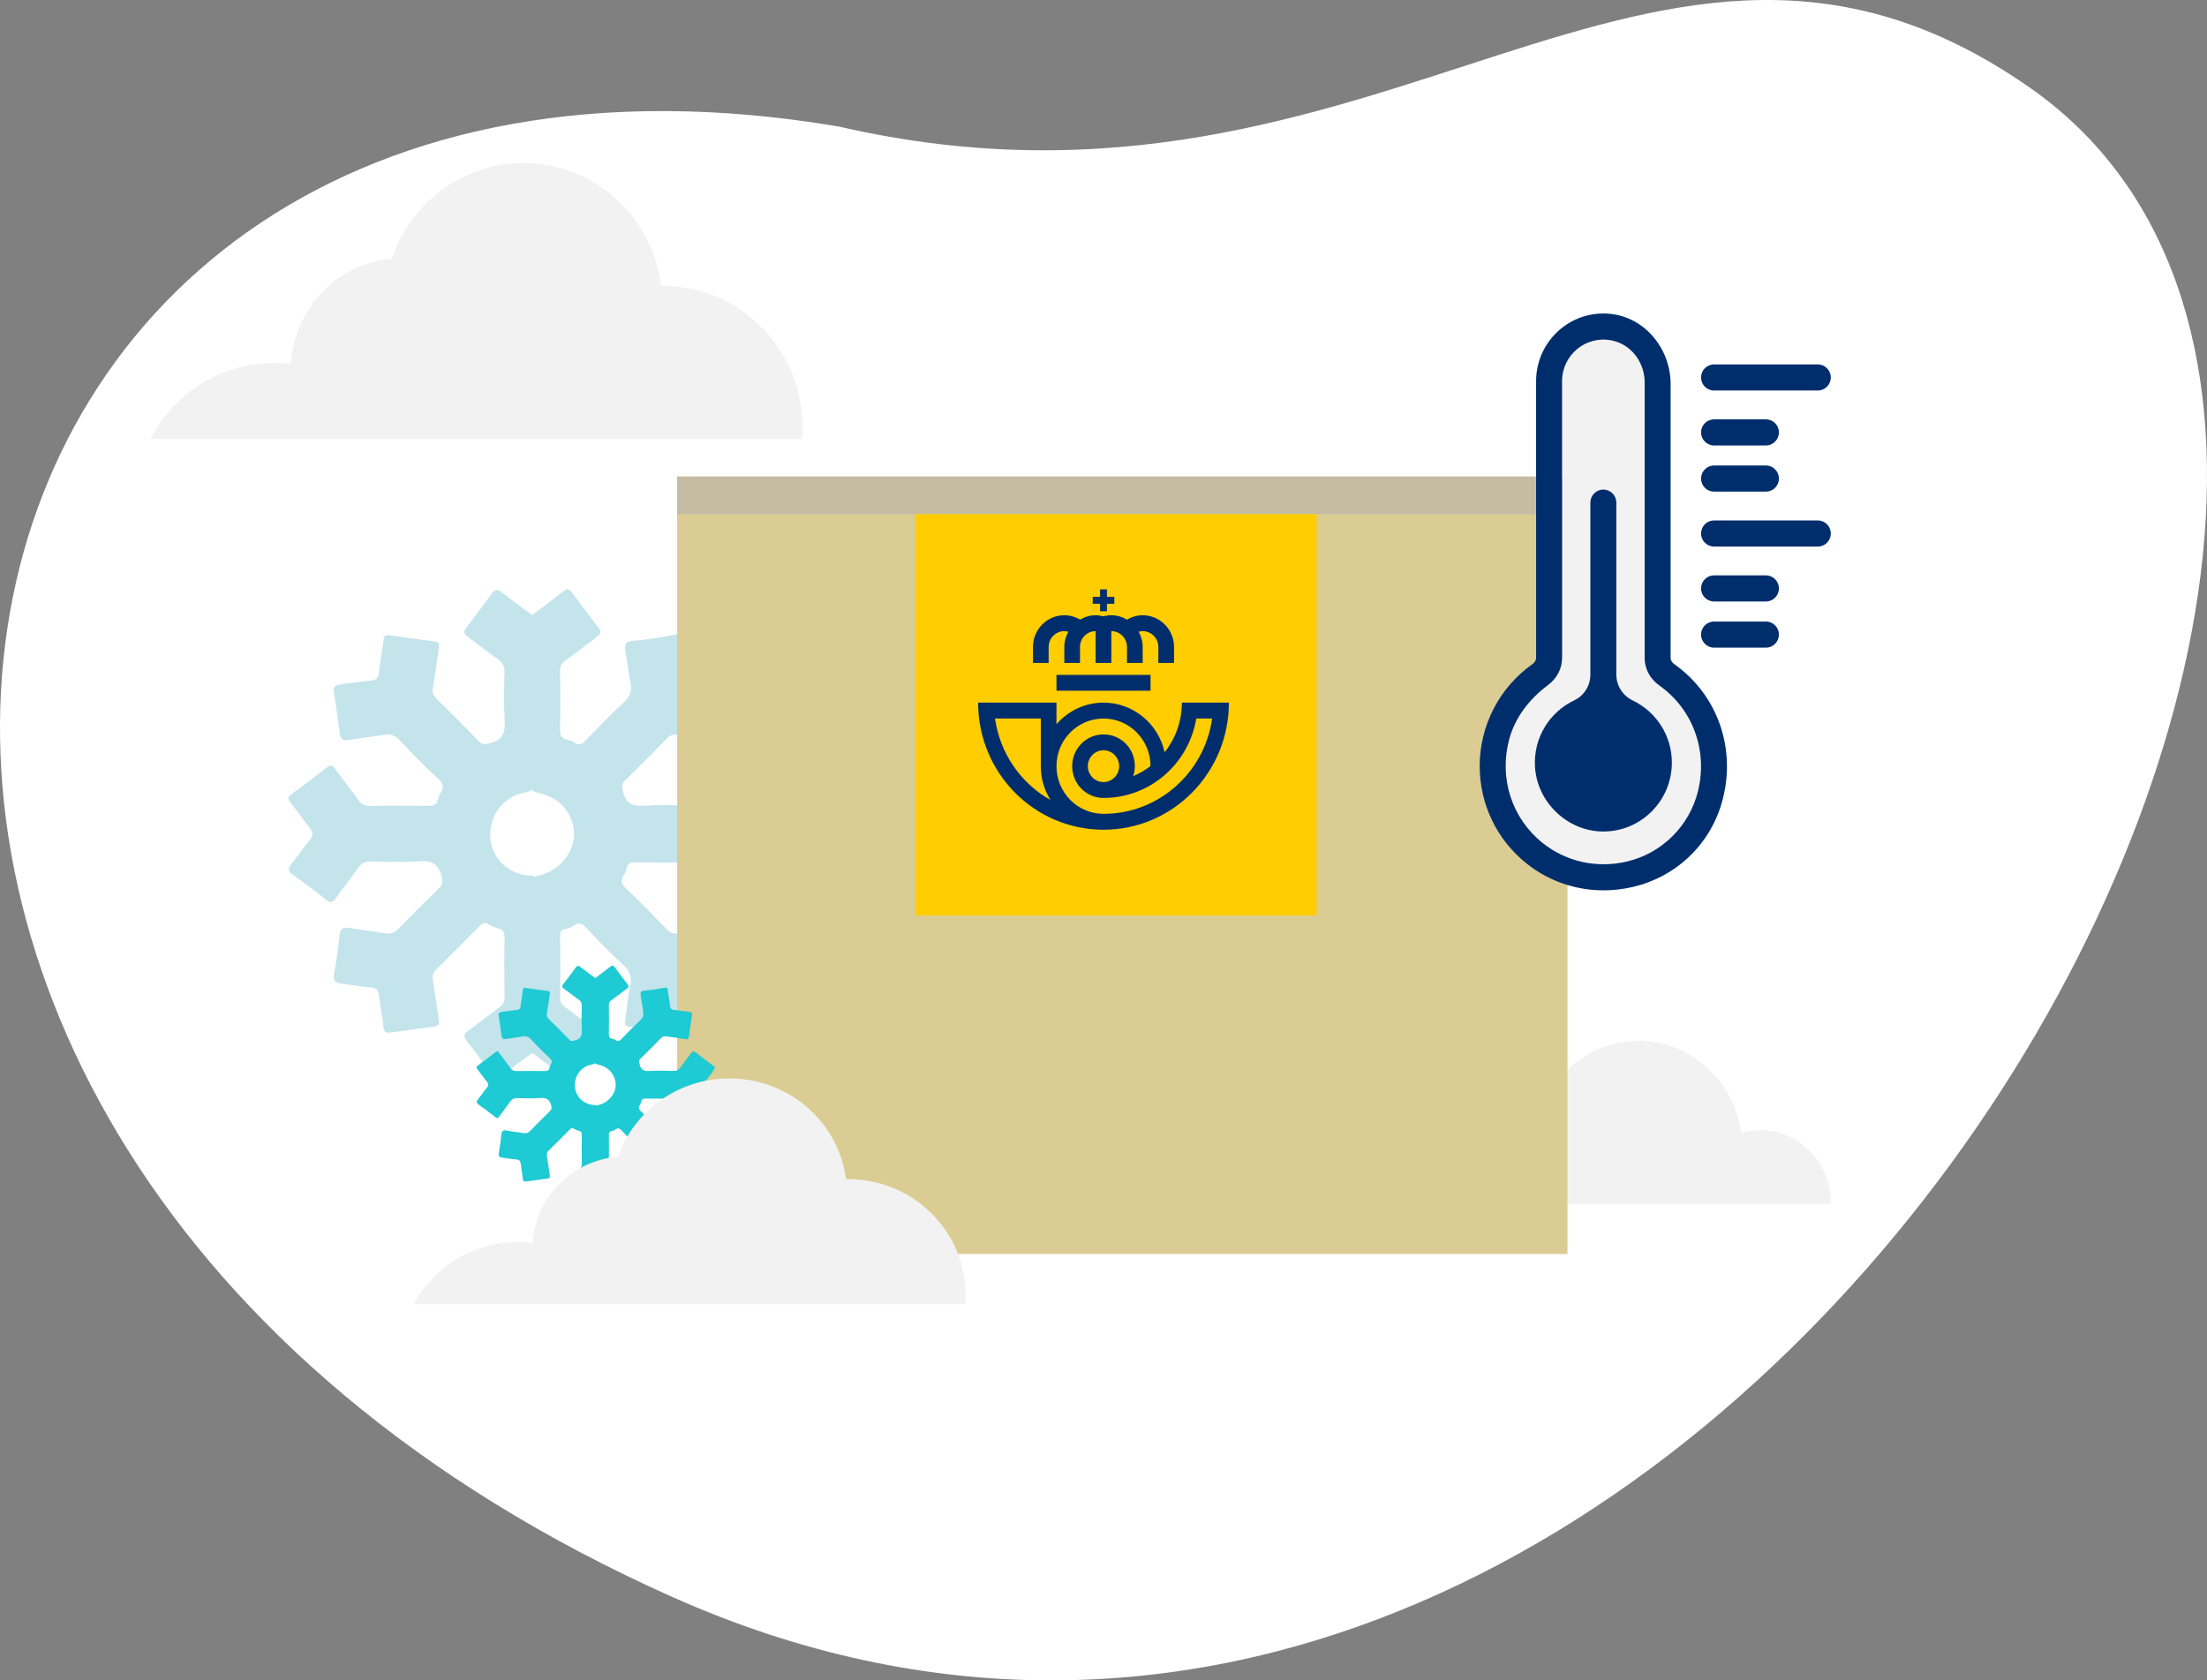 <?xml version="1.0" encoding="UTF-8"?>
<svg width="176px" height="134px" viewBox="0 0 176 134" version="1.1" xmlns="http://www.w3.org/2000/svg" xmlns:xlink="http://www.w3.org/1999/xlink">
    <rect x="0" y="0" width="176" height="134" fill="#808080" stroke="none"/>
    <title>atoms/img/ilustraciones/base/white/correos_frio</title>
    <g id="UI-KIT" stroke="none" stroke-width="1" fill="none" fill-rule="evenodd">
        <g id="Correos_web_UIkit_Illustrations" transform="translate(-760, -8707)">
            <g id="ELIPSE-BASE" transform="translate(0, 8344)">
                <g id="Group" transform="translate(760, 336)">
                    <g id="Group-3" transform="translate(0, 27)">
                        <path d="M66.909,10.094 C-10.061,-2.951 -28.539,90.689 53.61,127.347 C135.759,164.004 207.287,38.685 161.863,6.983 C131.716,-14.059 110.479,20.128 66.909,10.094" id="Fill-1" fill="#FFFFFF"></path>
                        <path d="M118,96 L145.994,96 C145.994,95.974 146,95.947 146,95.924 C146,92.721 143.48,90.123 140.369,90.123 C139.845,90.123 139.333,90.201 138.849,90.342 C138.3,86.198 134.848,83 130.668,83 C126.108,83 122.408,86.811 122.408,91.508 C122.408,91.525 122.411,91.545 122.411,91.564 C120.13,91.833 118.318,93.667 118,96" id="Fill-3" fill="#F3F2F2"></path>
                        <path d="M39.963,85.818 C39.649,86.065 39.479,86.026 39.257,85.722 C38.588,84.803 37.922,83.881 37.209,82.997 C36.892,82.605 37.034,82.421 37.361,82.183 C38.178,81.586 38.969,80.952 39.793,80.365 C40.108,80.141 40.239,79.905 40.234,79.51 C40.211,77.928 40.207,76.344 40.236,74.76 C40.244,74.334 40.104,74.13 39.709,74.026 C39.45,73.956 39.193,73.849 38.962,73.712 C38.674,73.541 38.485,73.602 38.258,73.832 C37.1,75.015 35.931,76.189 34.752,77.35 C34.511,77.588 34.467,77.817 34.521,78.142 C34.699,79.214 34.83,80.294 35,81.367 C35.05,81.687 34.945,81.823 34.636,81.864 C33.488,82.014 32.341,82.17 31.196,82.334 C30.818,82.388 30.615,82.32 30.573,81.866 C30.498,81.056 30.325,80.254 30.233,79.445 C30.182,78.989 30.046,78.764 29.528,78.734 C28.744,78.69 27.968,78.517 27.184,78.43 C26.664,78.373 26.563,78.135 26.653,77.639 C26.829,76.668 26.957,75.687 27.061,74.705 C27.12,74.153 27.264,73.873 27.909,74.001 C28.825,74.184 29.763,74.253 30.683,74.419 C31.147,74.503 31.467,74.397 31.795,74.055 C32.839,72.968 33.906,71.902 34.988,70.854 C35.319,70.533 35.333,70.279 35.205,69.828 C34.932,68.871 34.403,68.604 33.441,68.679 C32.166,68.777 30.877,68.724 29.594,68.692 C29.117,68.681 28.82,68.85 28.552,69.23 C27.982,70.036 27.354,70.802 26.787,71.611 C26.541,71.961 26.386,72.07 26,71.753 C25.161,71.063 24.286,70.415 23.396,69.795 C22.978,69.505 22.916,69.282 23.249,68.88 C23.754,68.273 24.179,67.598 24.694,67.001 C25.026,66.616 24.977,66.349 24.682,65.987 C24.152,65.336 23.678,64.64 23.153,63.984 C22.932,63.707 22.942,63.555 23.235,63.342 C24.194,62.645 25.142,61.934 26.072,61.201 C26.366,60.967 26.511,61.021 26.71,61.295 C27.323,62.133 27.971,62.944 28.571,63.791 C28.811,64.129 29.068,64.271 29.487,64.265 C31.04,64.243 32.596,64.243 34.15,64.265 C34.581,64.271 34.857,64.175 34.946,63.712 C35.045,63.194 35.685,62.765 34.992,62.143 C33.892,61.154 32.866,60.078 31.844,59.003 C31.477,58.616 31.111,58.506 30.602,58.597 C29.68,58.761 28.749,58.858 27.826,59.014 C27.365,59.092 27.151,58.946 27.093,58.475 C26.954,57.373 26.801,56.271 26.625,55.174 C26.552,54.71 26.81,54.628 27.16,54.582 C27.966,54.478 28.769,54.342 29.578,54.271 C30.003,54.234 30.17,54.073 30.217,53.648 C30.316,52.766 30.484,51.891 30.591,51.009 C30.631,50.681 30.732,50.608 31.058,50.659 C32.25,50.843 33.447,51 34.645,51.147 C34.973,51.187 35.051,51.322 35.002,51.635 C34.834,52.708 34.709,53.788 34.522,54.858 C34.458,55.224 34.542,55.458 34.795,55.708 C35.94,56.835 37.082,57.965 38.194,59.123 C38.499,59.44 38.719,59.336 39.082,59.256 C40.125,59.025 40.305,58.397 40.244,57.445 C40.164,56.163 40.208,54.872 40.233,53.586 C40.242,53.148 40.123,52.859 39.75,52.599 C38.92,52.023 38.138,51.377 37.315,50.789 C36.977,50.547 36.938,50.361 37.202,50.026 C37.889,49.152 38.553,48.259 39.202,47.356 C39.454,47.005 39.646,46.927 40.02,47.229 C40.609,47.706 41.223,48.151 41.835,48.599 L42.446,49.048 L42.446,49.048 C43.27,48.421 44.102,47.803 44.915,47.161 C45.213,46.926 45.396,46.94 45.625,47.258 C46.305,48.199 46.998,49.131 47.72,50.04 C47.999,50.391 47.904,50.569 47.59,50.799 C46.754,51.41 45.945,52.06 45.1,52.66 C44.784,52.884 44.658,53.117 44.665,53.51 C44.688,55.069 44.69,56.629 44.664,58.187 C44.657,58.622 44.755,58.886 45.208,58.976 C45.421,59.02 45.647,59.095 45.82,59.222 C46.188,59.491 46.41,59.345 46.686,59.061 C47.718,57.996 48.752,56.931 49.835,55.919 C50.272,55.51 50.383,55.088 50.291,54.541 C50.147,53.69 50.029,52.835 49.888,51.983 C49.803,51.466 49.814,51.138 50.522,51.093 C51.624,51.022 52.718,50.812 53.808,50.621 C54.186,50.554 54.267,50.663 54.309,51.014 C54.412,51.895 54.591,52.768 54.682,53.649 C54.728,54.1 54.963,54.216 55.344,54.259 C56.174,54.354 57.002,54.478 57.834,54.569 C58.159,54.605 58.34,54.71 58.285,55.076 C58.105,56.271 57.919,57.464 57.76,58.662 C57.708,59.061 57.558,59.108 57.181,59.04 C56.189,58.86 55.186,58.751 54.189,58.601 C53.807,58.543 53.494,58.561 53.188,58.879 C52.093,60.019 50.976,61.139 49.84,62.24 C49.53,62.54 49.603,62.769 49.688,63.139 C49.912,64.109 50.48,64.308 51.387,64.253 C52.664,64.174 53.952,64.203 55.234,64.247 C55.771,64.265 56.095,64.076 56.388,63.651 C56.908,62.899 57.516,62.208 58.01,61.442 C58.351,60.915 58.612,60.996 59.025,61.328 C59.851,61.992 60.709,62.618 61.557,63.256 C61.688,63.355 61.793,63.522 62,63.47 L62,63.767 C61.628,64.518 61.089,65.158 60.571,65.805 C60.188,66.283 60.143,66.654 60.552,67.155 C61.088,67.814 61.66,68.461 62,69.26 L62,69.409 C60.957,70.197 59.897,70.963 58.88,71.783 C58.502,72.088 58.339,72.009 58.09,71.656 C57.504,70.831 56.867,70.043 56.276,69.221 C56.056,68.916 55.829,68.76 55.43,68.766 C53.851,68.79 52.272,68.786 50.693,68.768 C50.292,68.764 50.023,68.847 49.96,69.289 C49.89,69.785 49.211,70.187 49.86,70.794 C51.014,71.873 52.109,73.015 53.214,74.146 C53.466,74.405 53.712,74.485 54.067,74.425 C55.134,74.248 56.209,74.125 57.273,73.936 C57.624,73.874 57.702,73.992 57.744,74.286 C57.918,75.506 58.099,76.726 58.287,77.943 C58.348,78.337 58.098,78.399 57.813,78.437 C57.01,78.548 56.208,78.698 55.4,78.744 C54.896,78.774 54.72,78.973 54.665,79.442 C54.568,80.273 54.403,81.098 54.314,81.93 C54.273,82.303 54.21,82.438 53.784,82.366 C52.596,82.169 51.399,82.017 50.202,81.883 C49.759,81.834 49.84,81.548 49.871,81.296 C49.976,80.441 50.058,79.577 50.241,78.736 C50.405,77.985 50.263,77.443 49.673,76.908 C48.651,75.981 47.691,74.98 46.737,73.977 C46.411,73.633 46.147,73.537 45.745,73.82 C45.548,73.957 45.3,74.042 45.063,74.093 C44.724,74.165 44.666,74.361 44.668,74.672 C44.681,76.305 44.683,77.937 44.667,79.57 C44.665,79.901 44.766,80.103 45.041,80.299 C45.883,80.901 46.693,81.549 47.528,82.161 C47.876,82.415 48.027,82.603 47.678,83.024 C46.971,83.88 46.323,84.785 45.679,85.69 C45.421,86.051 45.223,86.105 44.862,85.809 C44.079,85.17 43.26,84.575 42.455,83.963 C41.623,84.578 40.776,85.177 39.963,85.818 Z M42.387,62.962 L42.419,62.928 C42.195,63.211 41.847,63.188 41.545,63.27 C40.008,63.687 38.98,65.176 39.1,66.817 C39.216,68.4 40.471,69.66 42.081,69.811 C42.282,69.83 42.498,69.802 42.665,69.93 C42.845,69.836 43.053,69.804 43.251,69.745 C44.722,69.299 45.826,67.862 45.778,66.455 C45.725,64.891 44.666,63.628 43.08,63.255 L42.897,63.214 C42.697,63.168 42.509,63.112 42.387,62.962 Z" id="Combined-Shape" fill="#C3E4EB"></path>
                        <path d="M63.958,35 C63.983,34.699 64,34.395 64,34.087 C64,27.862 59.034,22.812 52.906,22.812 C52.852,22.812 52.794,22.819 52.737,22.819 C52.038,17.28 47.383,13 41.744,13 C36.873,13 32.741,16.189 31.252,20.627 C26.9,21.002 23.452,24.583 23.201,29.038 C22.752,28.982 22.29,28.949 21.829,28.949 C17.557,28.949 13.853,31.404 12,35 L63.958,35 Z" id="Fill-9" fill="#F3F2F2"></path>
                        <polygon id="Fill-11" fill="#DACC92" points="54 100 125 100 125 38 54 38"></polygon>
                        <polygon id="Fill-13" fill="#C4BDA4" points="54 41 125 41 125 38 54 38"></polygon>
                        <polygon id="Fill-14" fill="#FFCD00" points="73 73 105 73 105 41 73 41"></polygon>
                        <path d="M49.023,77.125 C49.354,77.584 49.692,78.038 50.043,78.481 C50.179,78.652 50.133,78.739 49.98,78.851 C49.572,79.148 49.178,79.465 48.766,79.757 C48.612,79.867 48.552,79.98 48.555,80.172 C48.566,80.931 48.567,81.691 48.555,82.45 C48.551,82.662 48.598,82.791 48.819,82.834 C48.923,82.856 49.033,82.893 49.118,82.954 C49.297,83.086 49.405,83.015 49.539,82.876 C50.043,82.357 50.546,81.839 51.073,81.345 C51.286,81.146 51.34,80.94 51.295,80.674 C51.226,80.259 51.168,79.842 51.099,79.428 C51.058,79.175 51.063,79.016 51.409,78.994 C51.945,78.959 52.478,78.857 53.009,78.764 C53.193,78.731 53.233,78.784 53.252,78.955 C53.303,79.384 53.39,79.81 53.434,80.24 C53.458,80.46 53.572,80.516 53.757,80.537 L54.97,80.688 L54.97,80.688 C55.129,80.705 55.217,80.757 55.19,80.934 C55.102,81.516 55.011,82.098 54.935,82.681 C54.909,82.876 54.836,82.899 54.653,82.866 C54.169,82.779 53.68,82.725 53.195,82.652 C53.009,82.623 52.856,82.633 52.708,82.787 C52.174,83.343 51.63,83.889 51.076,84.424 C50.924,84.571 50.961,84.682 51.002,84.863 C51.11,85.335 51.388,85.433 51.829,85.405 C52.452,85.367 53.08,85.382 53.703,85.402 C53.965,85.411 54.123,85.319 54.266,85.112 C54.519,84.746 54.815,84.41 55.057,84.036 C55.223,83.779 55.35,83.819 55.55,83.98 C55.953,84.304 56.371,84.608 56.785,84.92 C56.848,84.968 56.899,85.049 57,85.024 L57,85.168 C56.818,85.535 56.556,85.846 56.303,86.162 C56.116,86.395 56.095,86.575 56.294,86.82 C56.555,87.14 56.834,87.455 57,87.846 L57,87.918 C56.493,88.301 55.975,88.674 55.481,89.073 C55.296,89.222 55.217,89.184 55.094,89.013 C54.809,88.61 54.499,88.226 54.211,87.826 C54.104,87.677 53.993,87.601 53.798,87.604 C53.03,87.615 52.261,87.614 51.491,87.605 C51.296,87.603 51.165,87.644 51.135,87.859 C51.126,87.919 51.099,87.977 51.068,88.033 L51.005,88.147 C50.936,88.281 50.9,88.419 51.085,88.592 C51.648,89.117 52.182,89.674 52.72,90.225 C52.842,90.352 52.962,90.389 53.135,90.361 C53.655,90.275 54.178,90.215 54.697,90.123 C54.868,90.092 54.906,90.15 54.927,90.294 C55.011,90.888 55.099,91.482 55.191,92.075 C55.221,92.267 55.099,92.297 54.96,92.317 C54.569,92.369 54.177,92.443 53.784,92.466 C53.539,92.48 53.454,92.577 53.426,92.805 C53.379,93.211 53.299,93.612 53.254,94.018 C53.235,94.199 53.205,94.264 52.998,94.23 C52.418,94.133 51.835,94.06 51.252,93.994 C51.037,93.97 51.076,93.831 51.091,93.709 C51.143,93.292 51.182,92.871 51.271,92.462 C51.352,92.096 51.281,91.831 50.995,91.571 C50.496,91.119 50.029,90.632 49.565,90.143 C49.406,89.976 49.276,89.929 49.08,90.066 C48.985,90.133 48.864,90.174 48.749,90.199 C48.583,90.234 48.555,90.329 48.556,90.482 C48.563,91.276 48.563,92.072 48.556,92.867 C48.555,93.029 48.604,93.128 48.738,93.223 C49.148,93.516 49.542,93.831 49.95,94.129 C50.119,94.254 50.192,94.345 50.023,94.551 C49.678,94.968 49.362,95.409 49.048,95.849 C48.923,96.025 48.827,96.051 48.651,95.908 L48.264,95.602 L48.264,95.602 L47.478,95.007 L47.478,95.007 C47.478,95.006 47.478,95.007 47.478,95.007 C47.072,95.307 46.66,95.599 46.265,95.911 C46.111,96.032 46.028,96.013 45.92,95.865 C45.594,95.417 45.27,94.969 44.922,94.538 C44.767,94.346 44.837,94.257 44.996,94.14 C45.394,93.849 45.779,93.541 46.181,93.255 C46.334,93.146 46.399,93.031 46.396,92.839 C46.385,92.067 46.383,91.295 46.397,90.525 C46.401,90.317 46.333,90.218 46.141,90.166 C46.014,90.133 45.889,90.081 45.776,90.014 C45.636,89.931 45.544,89.96 45.434,90.073 C44.87,90.649 44.3,91.22 43.725,91.786 C43.608,91.902 43.587,92.014 43.613,92.172 C43.7,92.695 43.764,93.22 43.846,93.743 C43.871,93.899 43.819,93.965 43.669,93.985 C43.109,94.058 42.55,94.134 41.992,94.214 C41.808,94.241 41.709,94.207 41.689,93.986 C41.653,93.591 41.569,93.201 41.524,92.807 C41.499,92.585 41.432,92.475 41.18,92.46 C40.797,92.439 40.419,92.355 40.039,92.312 C39.786,92.285 39.736,92.168 39.779,91.927 C39.865,91.454 39.928,90.976 39.979,90.498 C40.007,90.229 40.078,90.092 40.391,90.154 C40.838,90.244 41.295,90.278 41.744,90.358 C41.969,90.398 42.125,90.348 42.285,90.18 C42.794,89.651 43.313,89.132 43.84,88.621 C44.001,88.465 44.008,88.341 43.946,88.122 C43.813,87.655 43.555,87.525 43.087,87.562 C42.466,87.609 41.838,87.584 41.213,87.568 C40.98,87.563 40.836,87.645 40.704,87.83 C40.427,88.223 40.121,88.597 39.845,88.99 C39.725,89.16 39.649,89.214 39.461,89.059 C39.053,88.723 38.627,88.408 38.193,88.105 C37.99,87.964 37.96,87.856 38.123,87.66 C38.367,87.364 38.574,87.035 38.825,86.743 C38.987,86.557 38.964,86.426 38.819,86.251 C38.561,85.933 38.331,85.594 38.075,85.274 C37.967,85.14 37.972,85.066 38.114,84.962 C38.582,84.622 39.045,84.276 39.496,83.918 C39.64,83.805 39.711,83.831 39.808,83.964 C40.106,84.372 40.421,84.767 40.714,85.18 C40.831,85.345 40.956,85.414 41.16,85.411 C41.917,85.4 42.675,85.401 43.432,85.411 C43.642,85.414 43.777,85.368 43.82,85.142 C43.869,84.889 44.18,84.68 43.842,84.377 C43.306,83.896 42.806,83.371 42.309,82.848 C42.13,82.659 41.951,82.606 41.703,82.65 C41.254,82.73 40.801,82.777 40.352,82.853 C40.126,82.891 40.022,82.82 39.994,82.591 C39.927,82.053 39.851,81.517 39.766,80.983 C39.73,80.757 39.856,80.716 40.027,80.694 L40.811,80.586 C40.942,80.569 41.073,80.554 41.205,80.543 C41.412,80.525 41.493,80.445 41.516,80.239 C41.564,79.809 41.646,79.383 41.698,78.953 C41.717,78.793 41.767,78.758 41.926,78.783 C42.506,78.872 43.089,78.949 43.673,79.02 C43.832,79.04 43.872,79.106 43.847,79.258 C43.766,79.781 43.704,80.308 43.614,80.829 C43.583,81.006 43.623,81.121 43.746,81.242 C44.304,81.791 44.86,82.341 45.402,82.906 C45.551,83.061 45.658,83.01 45.835,82.971 C46.342,82.858 46.43,82.552 46.401,82.089 C46.362,81.464 46.384,80.836 46.396,80.209 C46.4,79.995 46.341,79.854 46.16,79.729 C45.756,79.447 45.374,79.133 44.974,78.846 C44.81,78.728 44.791,78.638 44.919,78.474 C45.254,78.049 45.577,77.614 45.894,77.174 C46.016,77.003 46.11,76.965 46.292,77.112 C46.547,77.318 46.811,77.513 47.077,77.706 L47.474,77.998 L47.474,77.998 C47.875,77.692 48.281,77.391 48.677,77.079 C48.822,76.964 48.911,76.97 49.023,77.125 Z M47.444,84.776 L47.461,84.759 C47.35,84.898 47.183,84.886 47.035,84.927 C46.286,85.129 45.785,85.855 45.843,86.654 C45.9,87.426 46.511,88.04 47.296,88.113 L47.438,88.122 C47.489,88.127 47.537,88.139 47.579,88.17 L47.501,88.224 C47.553,88.179 47.613,88.152 47.675,88.133 L47.865,88.081 L47.865,88.081 C48.582,87.864 49.121,87.163 49.098,86.478 C49.071,85.717 48.555,85.1 47.782,84.919 C47.654,84.889 47.521,84.871 47.444,84.776 Z" id="Combined-Shape" fill="#1ECAD3"></path>
                        <g id="Group" transform="translate(118, 25)">
                            <path d="M10.553,2.153 C8.437,1.717 6.57,3.341 6.568,5.394 L6.568,27.463 C6.568,28.313 6.16,29.099 5.443,29.632 C3.98,30.721 2.812,32.204 2.347,33.974 C1.516,37.135 2.603,40.296 5.02,42.226 C6.895,43.723 9.346,44.262 11.743,43.701 C14.523,43.052 16.734,40.863 17.411,38.075 C18.197,34.843 16.989,31.545 14.334,29.671 C13.585,29.142 13.155,28.342 13.155,27.473 L13.155,5.489 C13.155,3.908 12.093,2.47 10.553,2.153" id="Fill-17" fill="#F3F2F2"></path>
                            <path d="M10.398,0.026 C13.185,0.3 15.226,2.818 15.226,5.634 L15.226,27.473 C15.226,27.729 15.435,27.903 15.523,27.966 L15.523,27.967 C19.021,30.436 20.536,34.848 19.287,39.077 C18.293,42.441 15.613,44.936 12.213,45.729 C11.434,45.911 10.651,46 9.875,46 C7.648,46 5.493,45.262 3.733,43.856 C1.361,41.962 0,39.129 0,36.087 C0,32.863 1.567,29.83 4.191,27.973 C4.284,27.908 4.498,27.728 4.498,27.463 L4.498,5.394 C4.499,2.241 7.201,-0.287 10.398,0.026 Z M6.568,5.394 L6.568,27.463 C6.568,28.313 6.16,29.099 5.443,29.632 C3.98,30.721 2.812,32.204 2.347,33.974 C1.516,37.135 2.603,40.296 5.02,42.226 C6.895,43.723 9.346,44.262 11.743,43.701 C14.523,43.052 16.734,40.863 17.411,38.075 C18.197,34.843 16.989,31.545 14.334,29.671 C13.585,29.142 13.155,28.342 13.155,27.473 L13.155,5.489 C13.155,3.908 12.093,2.47 10.553,2.153 C8.437,1.717 6.57,3.341 6.568,5.394 Z M9.862,14.041 C10.434,14.041 10.897,14.507 10.897,15.082 L10.897,15.082 L10.897,28.8 C10.897,29.685 11.412,30.48 12.206,30.86 C14.049,31.741 15.324,33.627 15.324,35.815 C15.324,38.876 12.836,41.351 9.782,41.308 C6.969,41.267 4.562,38.952 4.408,36.125 C4.281,33.799 5.596,31.77 7.535,30.852 C8.325,30.478 8.826,29.678 8.826,28.801 L8.826,28.801 L8.826,15.082 C8.826,14.507 9.29,14.041 9.862,14.041 Z M22.826,24.564 C23.399,24.564 23.862,25.03 23.862,25.605 C23.862,26.142 23.459,26.584 22.939,26.64 L22.826,26.646 L18.689,26.646 C18.117,26.646 17.653,26.18 17.653,25.605 C17.653,25.069 18.057,24.627 18.576,24.57 L18.689,24.564 L22.826,24.564 Z M22.826,20.883 C23.399,20.883 23.862,21.349 23.862,21.924 C23.862,22.461 23.459,22.903 22.939,22.959 L22.826,22.965 L18.689,22.965 C18.117,22.965 17.653,22.499 17.653,21.924 C17.653,21.388 18.057,20.946 18.576,20.889 L18.689,20.883 L22.826,20.883 Z M26.964,16.503 C27.536,16.503 28,16.969 28,17.544 C28,18.08 27.596,18.522 27.077,18.579 L26.964,18.585 L18.689,18.585 C18.116,18.585 17.654,18.118 17.654,17.544 C17.654,17.007 18.057,16.565 18.576,16.509 L18.689,16.503 L26.964,16.503 Z M22.827,12.121 C23.399,12.121 23.862,12.588 23.862,13.162 C23.862,13.699 23.458,14.141 22.939,14.197 L22.827,14.203 L18.689,14.203 C18.117,14.203 17.653,13.737 17.653,13.162 C17.653,12.626 18.057,12.184 18.576,12.127 L18.689,12.121 L22.827,12.121 Z M22.827,8.441 C23.399,8.441 23.862,8.907 23.862,9.482 C23.862,10.018 23.458,10.46 22.939,10.517 L22.827,10.523 L18.689,10.523 C18.117,10.523 17.653,10.056 17.653,9.482 C17.653,8.945 18.057,8.503 18.576,8.447 L18.689,8.441 L22.827,8.441 Z M26.963,4.06 C27.536,4.06 28,4.526 28,5.101 C28,5.637 27.596,6.079 27.076,6.136 L26.963,6.142 L18.689,6.142 C18.117,6.142 17.653,5.676 17.653,5.101 C17.653,4.564 18.057,4.122 18.576,4.066 L18.689,4.06 L26.963,4.06 Z" id="Combined-Shape" fill="#002E6D"></path>
                        </g>
                        <path d="M76.965,104 C76.986,103.753 77,103.504 77,103.253 C77,98.16 72.798,94.028 67.614,94.028 C67.567,94.028 67.519,94.033 67.471,94.033 C66.878,89.502 62.94,86 58.167,86 C54.046,86 50.55,88.609 49.29,92.24 C45.607,92.548 42.691,95.477 42.478,99.122 C42.099,99.077 41.707,99.05 41.317,99.05 C37.702,99.05 34.567,101.058 33,104 L76.965,104 Z" id="Fill-26" fill="#F3F2F2"></path>
                        <g id="atoms/ico/24px/ico_correos-copy" transform="translate(78, 47)" fill="#002E6D">
                            <path d="M13.75,8.083 L10,8.083 L6.25,8.083 L6.25,7.45 L6.25,6.816 L10,6.816 L13.75,6.816 L13.75,7.45 L13.75,8.083 Z M11.25,14.099 C11.25,13.399 10.69,12.831 10,12.831 C9.309,12.831 8.75,13.399 8.75,14.099 C8.75,14.798 9.309,15.366 10,15.366 C10.69,15.366 11.25,14.798 11.25,14.099 L11.25,14.099 Z M10,17.9 C14.409,17.9 18.064,14.596 18.663,10.298 L17.397,10.298 C16.804,13.894 13.717,16.632 10,16.632 C8.619,16.632 7.502,15.498 7.502,14.099 C7.502,12.7 8.619,11.566 10,11.566 C11.381,11.566 12.5,12.666 12.5,14.099 C12.5,14.378 12.444,14.642 12.362,14.894 C12.861,14.687 13.324,14.414 13.75,14.091 C13.75,12 12.07,10.299 10,10.299 C7.929,10.299 6.25,12 6.25,14.099 C6.25,16.197 7.929,17.9 10,17.9 L10,17.9 Z M1.349,10.298 C1.746,13.099 3.424,15.476 5.771,16.793 C5.285,16.012 5,15.091 5,14.099 L5,14.099 L5,10.298 L1.349,10.298 Z M16.25,9.031 L20,9.031 C20,14.629 15.523,19.166 10,19.166 C4.478,19.166 0,14.629 0,9.031 L6.25,9.031 L6.25,10.756 C7.166,9.701 8.504,9.031 10,9.031 C12.385,9.031 14.377,10.725 14.876,12.99 C15.735,11.906 16.25,10.53 16.25,9.031 L16.25,9.031 Z M13.125,2.063 C14.505,2.063 15.625,3.197 15.625,4.596 L15.625,5.864 L14.375,5.864 L14.375,4.596 C14.375,3.897 13.815,3.33 13.125,3.33 C13.014,3.33 12.907,3.35 12.803,3.377 C13.002,3.741 13.125,4.152 13.125,4.596 L13.125,5.864 L11.875,5.864 L11.875,4.596 C11.875,3.897 11.315,3.33 10.625,3.33 L10.625,5.864 L9.375,5.864 L9.375,3.33 C8.684,3.33 8.125,3.897 8.125,4.596 L8.125,5.864 L6.875,5.864 L6.875,4.596 C6.875,4.152 6.998,3.741 7.197,3.378 C7.093,3.35 6.987,3.33 6.875,3.33 C6.184,3.33 5.625,3.897 5.625,4.596 L5.625,5.864 L4.375,5.864 L4.375,4.596 C4.375,3.197 5.494,2.063 6.875,2.063 C7.334,2.063 7.763,2.191 8.132,2.411 C8.499,2.196 8.92,2.063 9.375,2.063 C9.588,2.063 9.79,2.099 9.987,2.149 C10.191,2.095 10.404,2.063 10.625,2.063 C11.083,2.063 11.505,2.196 11.874,2.414 C12.243,2.196 12.668,2.063 13.125,2.063 L13.125,2.063 Z M10.273,0.597 L10.862,0.597 L10.862,1.15 L10.273,1.15 L10.273,1.746 L9.728,1.746 L9.728,1.15 L9.139,1.15 L9.139,0.597 L9.728,0.597 L9.728,-0 L10.273,-0 L10.273,0.597 Z" id="Fill-1"></path>
                        </g>
                    </g>
                </g>
            </g>
        </g>
    </g>
</svg>